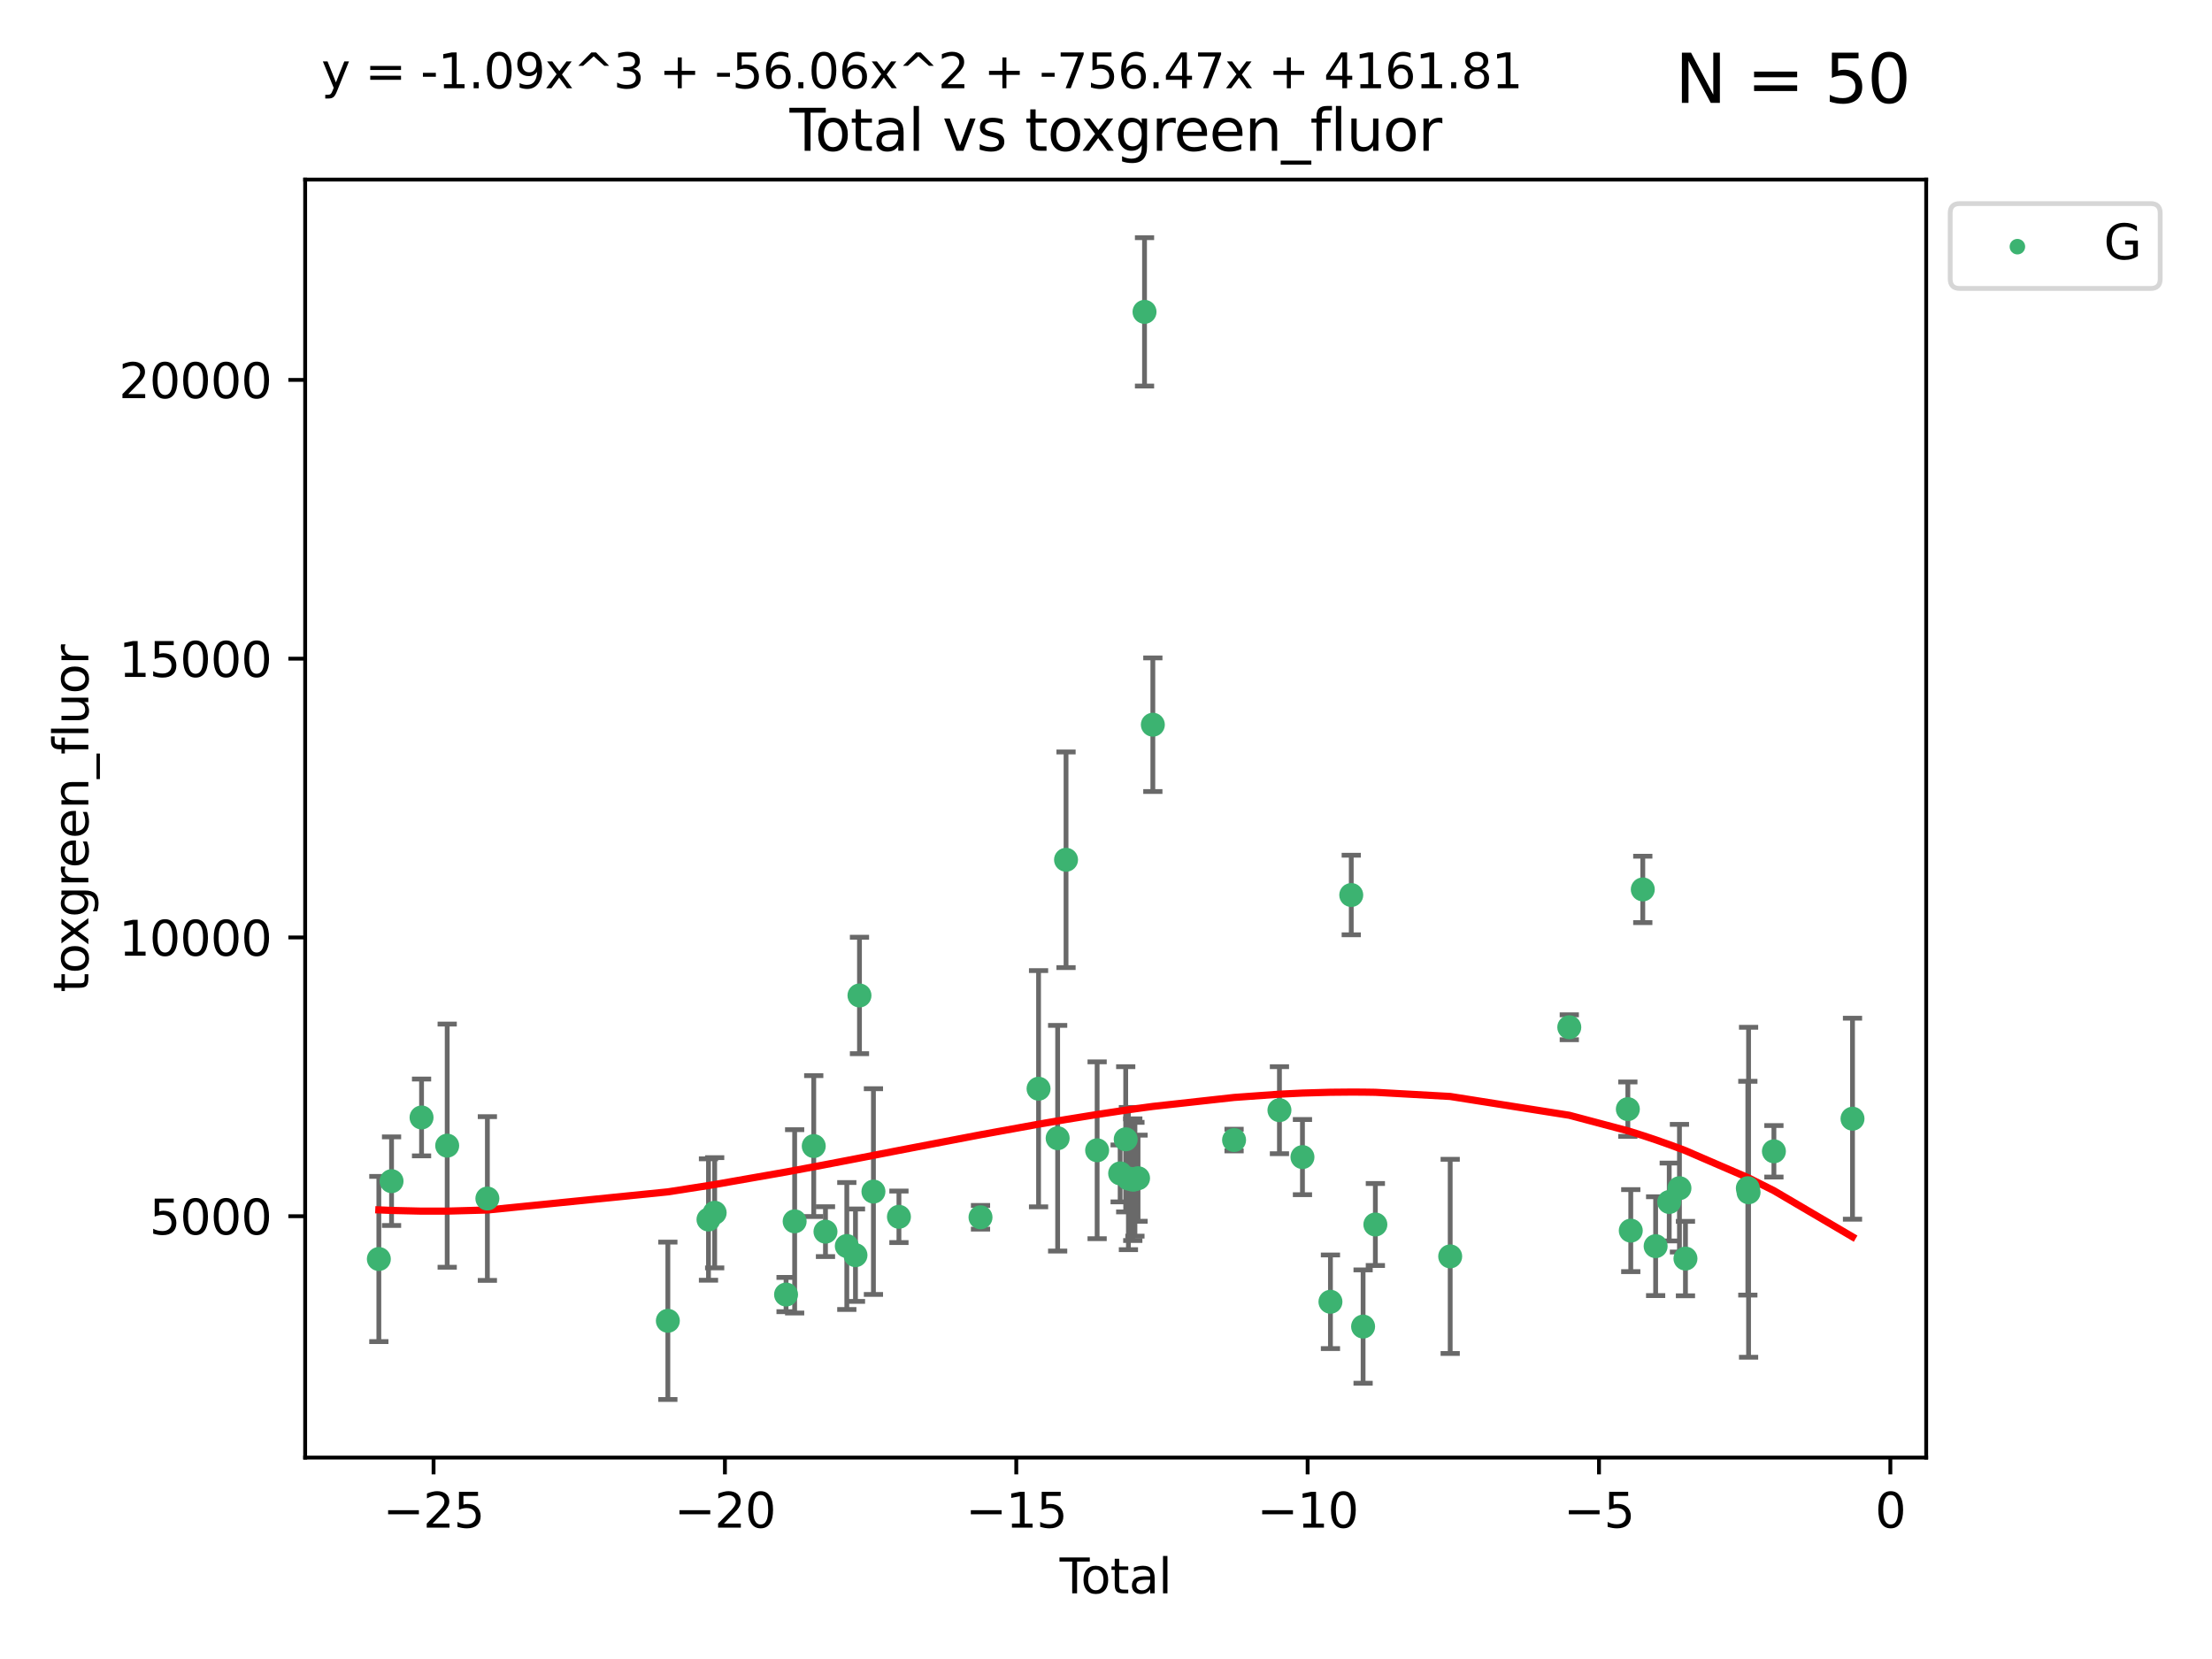 <?xml version="1.0" encoding="utf-8" standalone="no"?>
<!DOCTYPE svg PUBLIC "-//W3C//DTD SVG 1.1//EN"
  "http://www.w3.org/Graphics/SVG/1.1/DTD/svg11.dtd">
<svg xmlns:xlink="http://www.w3.org/1999/xlink" width="460.8pt" height="345.6pt" viewBox="0 0 460.8 345.6" xmlns="http://www.w3.org/2000/svg" version="1.1">
 <defs>
  <style type="text/css">*{stroke-linejoin: round; stroke-linecap: butt}</style>
 </defs>
 <g id="figure_1">
  <g id="patch_1">
   <path d="M 0 345.6 
L 460.8 345.6 
L 460.8 0 
L 0 0 
z
" style="fill: #ffffff"/>
  </g>
  <g id="axes_1">
   <g id="patch_2">
    <path d="M 63.571 303.64 
L 401.26 303.64 
L 401.26 37.411 
L 63.571 37.411 
z
" style="fill: #ffffff"/>
   </g>
   <g id="PathCollection_1">
    <defs>
     <path id="m33a5c0b3ba" d="M 0 1.118 
C 0.297 1.118 0.581 1 0.791 0.791 
C 1 0.581 1.118 0.297 1.118 0 
C 1.118 -0.297 1 -0.581 0.791 -0.791 
C 0.581 -1 0.297 -1.118 0 -1.118 
C -0.297 -1.118 -0.581 -1 -0.791 -0.791 
C -1 -0.581 -1.118 -0.297 -1.118 0 
C -1.118 0.297 -1 0.581 -0.791 0.791 
C -0.581 1 -0.297 1.118 0 1.118 
z
" style="stroke: #3cb371"/>
    </defs>
    <g clip-path="url(#pa35ac975ec)">
     <use xlink:href="#m33a5c0b3ba" x="78.921" y="262.275" style="fill: #3cb371; stroke: #3cb371"/>
     <use xlink:href="#m33a5c0b3ba" x="81.567" y="246.059" style="fill: #3cb371; stroke: #3cb371"/>
     <use xlink:href="#m33a5c0b3ba" x="87.817" y="232.789" style="fill: #3cb371; stroke: #3cb371"/>
     <use xlink:href="#m33a5c0b3ba" x="93.159" y="238.659" style="fill: #3cb371; stroke: #3cb371"/>
     <use xlink:href="#m33a5c0b3ba" x="101.53" y="249.676" style="fill: #3cb371; stroke: #3cb371"/>
     <use xlink:href="#m33a5c0b3ba" x="139.126" y="275.148" style="fill: #3cb371; stroke: #3cb371"/>
     <use xlink:href="#m33a5c0b3ba" x="147.591" y="254.048" style="fill: #3cb371; stroke: #3cb371"/>
     <use xlink:href="#m33a5c0b3ba" x="148.879" y="252.641" style="fill: #3cb371; stroke: #3cb371"/>
     <use xlink:href="#m33a5c0b3ba" x="163.752" y="269.678" style="fill: #3cb371; stroke: #3cb371"/>
     <use xlink:href="#m33a5c0b3ba" x="165.54" y="254.428" style="fill: #3cb371; stroke: #3cb371"/>
     <use xlink:href="#m33a5c0b3ba" x="169.518" y="238.748" style="fill: #3cb371; stroke: #3cb371"/>
     <use xlink:href="#m33a5c0b3ba" x="171.962" y="256.574" style="fill: #3cb371; stroke: #3cb371"/>
     <use xlink:href="#m33a5c0b3ba" x="176.406" y="259.566" style="fill: #3cb371; stroke: #3cb371"/>
     <use xlink:href="#m33a5c0b3ba" x="178.211" y="261.478" style="fill: #3cb371; stroke: #3cb371"/>
     <use xlink:href="#m33a5c0b3ba" x="179.045" y="207.373" style="fill: #3cb371; stroke: #3cb371"/>
     <use xlink:href="#m33a5c0b3ba" x="181.953" y="248.227" style="fill: #3cb371; stroke: #3cb371"/>
     <use xlink:href="#m33a5c0b3ba" x="187.265" y="253.484" style="fill: #3cb371; stroke: #3cb371"/>
     <use xlink:href="#m33a5c0b3ba" x="204.258" y="253.586" style="fill: #3cb371; stroke: #3cb371"/>
     <use xlink:href="#m33a5c0b3ba" x="216.351" y="226.801" style="fill: #3cb371; stroke: #3cb371"/>
     <use xlink:href="#m33a5c0b3ba" x="220.329" y="237.114" style="fill: #3cb371; stroke: #3cb371"/>
     <use xlink:href="#m33a5c0b3ba" x="222.075" y="179.107" style="fill: #3cb371; stroke: #3cb371"/>
     <use xlink:href="#m33a5c0b3ba" x="228.553" y="239.626" style="fill: #3cb371; stroke: #3cb371"/>
     <use xlink:href="#m33a5c0b3ba" x="233.349" y="244.445" style="fill: #3cb371; stroke: #3cb371"/>
     <use xlink:href="#m33a5c0b3ba" x="234.507" y="237.336" style="fill: #3cb371; stroke: #3cb371"/>
     <use xlink:href="#m33a5c0b3ba" x="235.07" y="245.516" style="fill: #3cb371; stroke: #3cb371"/>
     <use xlink:href="#m33a5c0b3ba" x="235.979" y="245.747" style="fill: #3cb371; stroke: #3cb371"/>
     <use xlink:href="#m33a5c0b3ba" x="236.426" y="245.659" style="fill: #3cb371; stroke: #3cb371"/>
     <use xlink:href="#m33a5c0b3ba" x="237.076" y="245.441" style="fill: #3cb371; stroke: #3cb371"/>
     <use xlink:href="#m33a5c0b3ba" x="238.425" y="64.967" style="fill: #3cb371; stroke: #3cb371"/>
     <use xlink:href="#m33a5c0b3ba" x="240.158" y="150.97" style="fill: #3cb371; stroke: #3cb371"/>
     <use xlink:href="#m33a5c0b3ba" x="257.08" y="237.492" style="fill: #3cb371; stroke: #3cb371"/>
     <use xlink:href="#m33a5c0b3ba" x="266.531" y="231.271" style="fill: #3cb371; stroke: #3cb371"/>
     <use xlink:href="#m33a5c0b3ba" x="271.326" y="241.044" style="fill: #3cb371; stroke: #3cb371"/>
     <use xlink:href="#m33a5c0b3ba" x="277.157" y="271.184" style="fill: #3cb371; stroke: #3cb371"/>
     <use xlink:href="#m33a5c0b3ba" x="281.491" y="186.447" style="fill: #3cb371; stroke: #3cb371"/>
     <use xlink:href="#m33a5c0b3ba" x="283.958" y="276.348" style="fill: #3cb371; stroke: #3cb371"/>
     <use xlink:href="#m33a5c0b3ba" x="286.514" y="255.088" style="fill: #3cb371; stroke: #3cb371"/>
     <use xlink:href="#m33a5c0b3ba" x="302.102" y="261.727" style="fill: #3cb371; stroke: #3cb371"/>
     <use xlink:href="#m33a5c0b3ba" x="326.911" y="213.997" style="fill: #3cb371; stroke: #3cb371"/>
     <use xlink:href="#m33a5c0b3ba" x="339.11" y="231.055" style="fill: #3cb371; stroke: #3cb371"/>
     <use xlink:href="#m33a5c0b3ba" x="339.719" y="256.363" style="fill: #3cb371; stroke: #3cb371"/>
     <use xlink:href="#m33a5c0b3ba" x="342.223" y="185.281" style="fill: #3cb371; stroke: #3cb371"/>
     <use xlink:href="#m33a5c0b3ba" x="344.9" y="259.599" style="fill: #3cb371; stroke: #3cb371"/>
     <use xlink:href="#m33a5c0b3ba" x="347.733" y="250.396" style="fill: #3cb371; stroke: #3cb371"/>
     <use xlink:href="#m33a5c0b3ba" x="349.86" y="247.523" style="fill: #3cb371; stroke: #3cb371"/>
     <use xlink:href="#m33a5c0b3ba" x="351.112" y="262.184" style="fill: #3cb371; stroke: #3cb371"/>
     <use xlink:href="#m33a5c0b3ba" x="364.106" y="247.521" style="fill: #3cb371; stroke: #3cb371"/>
     <use xlink:href="#m33a5c0b3ba" x="364.26" y="248.374" style="fill: #3cb371; stroke: #3cb371"/>
     <use xlink:href="#m33a5c0b3ba" x="369.538" y="239.839" style="fill: #3cb371; stroke: #3cb371"/>
     <use xlink:href="#m33a5c0b3ba" x="385.911" y="233.046" style="fill: #3cb371; stroke: #3cb371"/>
    </g>
   </g>
   <g id="matplotlib.axis_1">
    <g id="xtick_1">
     <g id="line2d_1">
      <defs>
       <path id="mf7c45720b3" d="M 0 0 
L 0 3.5 
" style="stroke: #000000; stroke-width: 0.8"/>
      </defs>
      <g>
       <use xlink:href="#mf7c45720b3" x="90.319" y="303.64" style="stroke: #000000; stroke-width: 0.8"/>
      </g>
     </g>
     <g id="text_1">
      <!-- −25 -->
      <g transform="translate(79.767 318.238)scale(0.1 -0.1)">
       <defs>
        <path id="DejaVuSans-2212" d="M 678 2272 
L 4684 2272 
L 4684 1741 
L 678 1741 
L 678 2272 
z
" transform="scale(0.016)"/>
        <path id="DejaVuSans-32" d="M 1228 531 
L 3431 531 
L 3431 0 
L 469 0 
L 469 531 
Q 828 903 1448 1529 
Q 2069 2156 2228 2338 
Q 2531 2678 2651 2914 
Q 2772 3150 2772 3378 
Q 2772 3750 2511 3984 
Q 2250 4219 1831 4219 
Q 1534 4219 1204 4116 
Q 875 4013 500 3803 
L 500 4441 
Q 881 4594 1212 4672 
Q 1544 4750 1819 4750 
Q 2544 4750 2975 4387 
Q 3406 4025 3406 3419 
Q 3406 3131 3298 2873 
Q 3191 2616 2906 2266 
Q 2828 2175 2409 1742 
Q 1991 1309 1228 531 
z
" transform="scale(0.016)"/>
        <path id="DejaVuSans-35" d="M 691 4666 
L 3169 4666 
L 3169 4134 
L 1269 4134 
L 1269 2991 
Q 1406 3038 1543 3061 
Q 1681 3084 1819 3084 
Q 2600 3084 3056 2656 
Q 3513 2228 3513 1497 
Q 3513 744 3044 326 
Q 2575 -91 1722 -91 
Q 1428 -91 1123 -41 
Q 819 9 494 109 
L 494 744 
Q 775 591 1075 516 
Q 1375 441 1709 441 
Q 2250 441 2565 725 
Q 2881 1009 2881 1497 
Q 2881 1984 2565 2268 
Q 2250 2553 1709 2553 
Q 1456 2553 1204 2497 
Q 953 2441 691 2322 
L 691 4666 
z
" transform="scale(0.016)"/>
       </defs>
       <use xlink:href="#DejaVuSans-2212"/>
       <use xlink:href="#DejaVuSans-32" x="83.789"/>
       <use xlink:href="#DejaVuSans-35" x="147.412"/>
      </g>
     </g>
    </g>
    <g id="xtick_2">
     <g id="line2d_2">
      <g>
       <use xlink:href="#mf7c45720b3" x="151.015" y="303.64" style="stroke: #000000; stroke-width: 0.8"/>
      </g>
     </g>
     <g id="text_2">
      <!-- −20 -->
      <g transform="translate(140.462 318.238)scale(0.1 -0.1)">
       <defs>
        <path id="DejaVuSans-30" d="M 2034 4250 
Q 1547 4250 1301 3770 
Q 1056 3291 1056 2328 
Q 1056 1369 1301 889 
Q 1547 409 2034 409 
Q 2525 409 2770 889 
Q 3016 1369 3016 2328 
Q 3016 3291 2770 3770 
Q 2525 4250 2034 4250 
z
M 2034 4750 
Q 2819 4750 3233 4129 
Q 3647 3509 3647 2328 
Q 3647 1150 3233 529 
Q 2819 -91 2034 -91 
Q 1250 -91 836 529 
Q 422 1150 422 2328 
Q 422 3509 836 4129 
Q 1250 4750 2034 4750 
z
" transform="scale(0.016)"/>
       </defs>
       <use xlink:href="#DejaVuSans-2212"/>
       <use xlink:href="#DejaVuSans-32" x="83.789"/>
       <use xlink:href="#DejaVuSans-30" x="147.412"/>
      </g>
     </g>
    </g>
    <g id="xtick_3">
     <g id="line2d_3">
      <g>
       <use xlink:href="#mf7c45720b3" x="211.71" y="303.64" style="stroke: #000000; stroke-width: 0.8"/>
      </g>
     </g>
     <g id="text_3">
      <!-- −15 -->
      <g transform="translate(201.157 318.238)scale(0.1 -0.1)">
       <defs>
        <path id="DejaVuSans-31" d="M 794 531 
L 1825 531 
L 1825 4091 
L 703 3866 
L 703 4441 
L 1819 4666 
L 2450 4666 
L 2450 531 
L 3481 531 
L 3481 0 
L 794 0 
L 794 531 
z
" transform="scale(0.016)"/>
       </defs>
       <use xlink:href="#DejaVuSans-2212"/>
       <use xlink:href="#DejaVuSans-31" x="83.789"/>
       <use xlink:href="#DejaVuSans-35" x="147.412"/>
      </g>
     </g>
    </g>
    <g id="xtick_4">
     <g id="line2d_4">
      <g>
       <use xlink:href="#mf7c45720b3" x="272.405" y="303.64" style="stroke: #000000; stroke-width: 0.8"/>
      </g>
     </g>
     <g id="text_4">
      <!-- −10 -->
      <g transform="translate(261.853 318.238)scale(0.1 -0.1)">
       <use xlink:href="#DejaVuSans-2212"/>
       <use xlink:href="#DejaVuSans-31" x="83.789"/>
       <use xlink:href="#DejaVuSans-30" x="147.412"/>
      </g>
     </g>
    </g>
    <g id="xtick_5">
     <g id="line2d_5">
      <g>
       <use xlink:href="#mf7c45720b3" x="333.1" y="303.64" style="stroke: #000000; stroke-width: 0.8"/>
      </g>
     </g>
     <g id="text_5">
      <!-- −5 -->
      <g transform="translate(325.729 318.238)scale(0.1 -0.1)">
       <use xlink:href="#DejaVuSans-2212"/>
       <use xlink:href="#DejaVuSans-35" x="83.789"/>
      </g>
     </g>
    </g>
    <g id="xtick_6">
     <g id="line2d_6">
      <g>
       <use xlink:href="#mf7c45720b3" x="393.796" y="303.64" style="stroke: #000000; stroke-width: 0.8"/>
      </g>
     </g>
     <g id="text_6">
      <!-- 0 -->
      <g transform="translate(390.614 318.238)scale(0.1 -0.1)">
       <use xlink:href="#DejaVuSans-30"/>
      </g>
     </g>
    </g>
    <g id="text_7">
     <!-- Total -->
     <g transform="translate(220.739 331.917)scale(0.1 -0.1)">
      <defs>
       <path id="DejaVuSans-54" d="M -19 4666 
L 3928 4666 
L 3928 4134 
L 2272 4134 
L 2272 0 
L 1638 0 
L 1638 4134 
L -19 4134 
L -19 4666 
z
" transform="scale(0.016)"/>
       <path id="DejaVuSans-6f" d="M 1959 3097 
Q 1497 3097 1228 2736 
Q 959 2375 959 1747 
Q 959 1119 1226 758 
Q 1494 397 1959 397 
Q 2419 397 2687 759 
Q 2956 1122 2956 1747 
Q 2956 2369 2687 2733 
Q 2419 3097 1959 3097 
z
M 1959 3584 
Q 2709 3584 3137 3096 
Q 3566 2609 3566 1747 
Q 3566 888 3137 398 
Q 2709 -91 1959 -91 
Q 1206 -91 779 398 
Q 353 888 353 1747 
Q 353 2609 779 3096 
Q 1206 3584 1959 3584 
z
" transform="scale(0.016)"/>
       <path id="DejaVuSans-74" d="M 1172 4494 
L 1172 3500 
L 2356 3500 
L 2356 3053 
L 1172 3053 
L 1172 1153 
Q 1172 725 1289 603 
Q 1406 481 1766 481 
L 2356 481 
L 2356 0 
L 1766 0 
Q 1100 0 847 248 
Q 594 497 594 1153 
L 594 3053 
L 172 3053 
L 172 3500 
L 594 3500 
L 594 4494 
L 1172 4494 
z
" transform="scale(0.016)"/>
       <path id="DejaVuSans-61" d="M 2194 1759 
Q 1497 1759 1228 1600 
Q 959 1441 959 1056 
Q 959 750 1161 570 
Q 1363 391 1709 391 
Q 2188 391 2477 730 
Q 2766 1069 2766 1631 
L 2766 1759 
L 2194 1759 
z
M 3341 1997 
L 3341 0 
L 2766 0 
L 2766 531 
Q 2569 213 2275 61 
Q 1981 -91 1556 -91 
Q 1019 -91 701 211 
Q 384 513 384 1019 
Q 384 1609 779 1909 
Q 1175 2209 1959 2209 
L 2766 2209 
L 2766 2266 
Q 2766 2663 2505 2880 
Q 2244 3097 1772 3097 
Q 1472 3097 1187 3025 
Q 903 2953 641 2809 
L 641 3341 
Q 956 3463 1253 3523 
Q 1550 3584 1831 3584 
Q 2591 3584 2966 3190 
Q 3341 2797 3341 1997 
z
" transform="scale(0.016)"/>
       <path id="DejaVuSans-6c" d="M 603 4863 
L 1178 4863 
L 1178 0 
L 603 0 
L 603 4863 
z
" transform="scale(0.016)"/>
      </defs>
      <use xlink:href="#DejaVuSans-54"/>
      <use xlink:href="#DejaVuSans-6f" x="44.084"/>
      <use xlink:href="#DejaVuSans-74" x="105.266"/>
      <use xlink:href="#DejaVuSans-61" x="144.475"/>
      <use xlink:href="#DejaVuSans-6c" x="205.754"/>
     </g>
    </g>
   </g>
   <g id="matplotlib.axis_2">
    <g id="ytick_1">
     <g id="line2d_7">
      <defs>
       <path id="m7114f5876b" d="M 0 0 
L -3.5 0 
" style="stroke: #000000; stroke-width: 0.8"/>
      </defs>
      <g>
       <use xlink:href="#m7114f5876b" x="63.571" y="253.36" style="stroke: #000000; stroke-width: 0.8"/>
      </g>
     </g>
     <g id="text_8">
      <!-- 5000 -->
      <g transform="translate(31.121 257.159)scale(0.1 -0.1)">
       <use xlink:href="#DejaVuSans-35"/>
       <use xlink:href="#DejaVuSans-30" x="63.623"/>
       <use xlink:href="#DejaVuSans-30" x="127.246"/>
       <use xlink:href="#DejaVuSans-30" x="190.869"/>
      </g>
     </g>
    </g>
    <g id="ytick_2">
     <g id="line2d_8">
      <g>
       <use xlink:href="#m7114f5876b" x="63.571" y="195.287" style="stroke: #000000; stroke-width: 0.8"/>
      </g>
     </g>
     <g id="text_9">
      <!-- 10000 -->
      <g transform="translate(24.759 199.086)scale(0.1 -0.1)">
       <use xlink:href="#DejaVuSans-31"/>
       <use xlink:href="#DejaVuSans-30" x="63.623"/>
       <use xlink:href="#DejaVuSans-30" x="127.246"/>
       <use xlink:href="#DejaVuSans-30" x="190.869"/>
       <use xlink:href="#DejaVuSans-30" x="254.492"/>
      </g>
     </g>
    </g>
    <g id="ytick_3">
     <g id="line2d_9">
      <g>
       <use xlink:href="#m7114f5876b" x="63.571" y="137.214" style="stroke: #000000; stroke-width: 0.8"/>
      </g>
     </g>
     <g id="text_10">
      <!-- 15000 -->
      <g transform="translate(24.759 141.014)scale(0.1 -0.1)">
       <use xlink:href="#DejaVuSans-31"/>
       <use xlink:href="#DejaVuSans-35" x="63.623"/>
       <use xlink:href="#DejaVuSans-30" x="127.246"/>
       <use xlink:href="#DejaVuSans-30" x="190.869"/>
       <use xlink:href="#DejaVuSans-30" x="254.492"/>
      </g>
     </g>
    </g>
    <g id="ytick_4">
     <g id="line2d_10">
      <g>
       <use xlink:href="#m7114f5876b" x="63.571" y="79.142" style="stroke: #000000; stroke-width: 0.8"/>
      </g>
     </g>
     <g id="text_11">
      <!-- 20000 -->
      <g transform="translate(24.759 82.941)scale(0.1 -0.1)">
       <use xlink:href="#DejaVuSans-32"/>
       <use xlink:href="#DejaVuSans-30" x="63.623"/>
       <use xlink:href="#DejaVuSans-30" x="127.246"/>
       <use xlink:href="#DejaVuSans-30" x="190.869"/>
       <use xlink:href="#DejaVuSans-30" x="254.492"/>
      </g>
     </g>
    </g>
    <g id="text_12">
     <!-- toxgreen_fluor -->
     <g transform="translate(18.401 206.72)rotate(-90)scale(0.1 -0.1)">
      <defs>
       <path id="DejaVuSans-78" d="M 3513 3500 
L 2247 1797 
L 3578 0 
L 2900 0 
L 1881 1375 
L 863 0 
L 184 0 
L 1544 1831 
L 300 3500 
L 978 3500 
L 1906 2253 
L 2834 3500 
L 3513 3500 
z
" transform="scale(0.016)"/>
       <path id="DejaVuSans-67" d="M 2906 1791 
Q 2906 2416 2648 2759 
Q 2391 3103 1925 3103 
Q 1463 3103 1205 2759 
Q 947 2416 947 1791 
Q 947 1169 1205 825 
Q 1463 481 1925 481 
Q 2391 481 2648 825 
Q 2906 1169 2906 1791 
z
M 3481 434 
Q 3481 -459 3084 -895 
Q 2688 -1331 1869 -1331 
Q 1566 -1331 1297 -1286 
Q 1028 -1241 775 -1147 
L 775 -588 
Q 1028 -725 1275 -790 
Q 1522 -856 1778 -856 
Q 2344 -856 2625 -561 
Q 2906 -266 2906 331 
L 2906 616 
Q 2728 306 2450 153 
Q 2172 0 1784 0 
Q 1141 0 747 490 
Q 353 981 353 1791 
Q 353 2603 747 3093 
Q 1141 3584 1784 3584 
Q 2172 3584 2450 3431 
Q 2728 3278 2906 2969 
L 2906 3500 
L 3481 3500 
L 3481 434 
z
" transform="scale(0.016)"/>
       <path id="DejaVuSans-72" d="M 2631 2963 
Q 2534 3019 2420 3045 
Q 2306 3072 2169 3072 
Q 1681 3072 1420 2755 
Q 1159 2438 1159 1844 
L 1159 0 
L 581 0 
L 581 3500 
L 1159 3500 
L 1159 2956 
Q 1341 3275 1631 3429 
Q 1922 3584 2338 3584 
Q 2397 3584 2469 3576 
Q 2541 3569 2628 3553 
L 2631 2963 
z
" transform="scale(0.016)"/>
       <path id="DejaVuSans-65" d="M 3597 1894 
L 3597 1613 
L 953 1613 
Q 991 1019 1311 708 
Q 1631 397 2203 397 
Q 2534 397 2845 478 
Q 3156 559 3463 722 
L 3463 178 
Q 3153 47 2828 -22 
Q 2503 -91 2169 -91 
Q 1331 -91 842 396 
Q 353 884 353 1716 
Q 353 2575 817 3079 
Q 1281 3584 2069 3584 
Q 2775 3584 3186 3129 
Q 3597 2675 3597 1894 
z
M 3022 2063 
Q 3016 2534 2758 2815 
Q 2500 3097 2075 3097 
Q 1594 3097 1305 2825 
Q 1016 2553 972 2059 
L 3022 2063 
z
" transform="scale(0.016)"/>
       <path id="DejaVuSans-6e" d="M 3513 2113 
L 3513 0 
L 2938 0 
L 2938 2094 
Q 2938 2591 2744 2837 
Q 2550 3084 2163 3084 
Q 1697 3084 1428 2787 
Q 1159 2491 1159 1978 
L 1159 0 
L 581 0 
L 581 3500 
L 1159 3500 
L 1159 2956 
Q 1366 3272 1645 3428 
Q 1925 3584 2291 3584 
Q 2894 3584 3203 3211 
Q 3513 2838 3513 2113 
z
" transform="scale(0.016)"/>
       <path id="DejaVuSans-5f" d="M 3263 -1063 
L 3263 -1509 
L -63 -1509 
L -63 -1063 
L 3263 -1063 
z
" transform="scale(0.016)"/>
       <path id="DejaVuSans-66" d="M 2375 4863 
L 2375 4384 
L 1825 4384 
Q 1516 4384 1395 4259 
Q 1275 4134 1275 3809 
L 1275 3500 
L 2222 3500 
L 2222 3053 
L 1275 3053 
L 1275 0 
L 697 0 
L 697 3053 
L 147 3053 
L 147 3500 
L 697 3500 
L 697 3744 
Q 697 4328 969 4595 
Q 1241 4863 1831 4863 
L 2375 4863 
z
" transform="scale(0.016)"/>
       <path id="DejaVuSans-75" d="M 544 1381 
L 544 3500 
L 1119 3500 
L 1119 1403 
Q 1119 906 1312 657 
Q 1506 409 1894 409 
Q 2359 409 2629 706 
Q 2900 1003 2900 1516 
L 2900 3500 
L 3475 3500 
L 3475 0 
L 2900 0 
L 2900 538 
Q 2691 219 2414 64 
Q 2138 -91 1772 -91 
Q 1169 -91 856 284 
Q 544 659 544 1381 
z
M 1991 3584 
L 1991 3584 
z
" transform="scale(0.016)"/>
      </defs>
      <use xlink:href="#DejaVuSans-74"/>
      <use xlink:href="#DejaVuSans-6f" x="39.209"/>
      <use xlink:href="#DejaVuSans-78" x="97.266"/>
      <use xlink:href="#DejaVuSans-67" x="156.445"/>
      <use xlink:href="#DejaVuSans-72" x="219.922"/>
      <use xlink:href="#DejaVuSans-65" x="258.785"/>
      <use xlink:href="#DejaVuSans-65" x="320.309"/>
      <use xlink:href="#DejaVuSans-6e" x="381.832"/>
      <use xlink:href="#DejaVuSans-5f" x="445.211"/>
      <use xlink:href="#DejaVuSans-66" x="495.211"/>
      <use xlink:href="#DejaVuSans-6c" x="530.416"/>
      <use xlink:href="#DejaVuSans-75" x="558.199"/>
      <use xlink:href="#DejaVuSans-6f" x="621.578"/>
      <use xlink:href="#DejaVuSans-72" x="682.76"/>
     </g>
    </g>
   </g>
   <g id="LineCollection_1">
    <path d="M 78.921 279.48 
L 78.921 245.069 
" clip-path="url(#pa35ac975ec)" style="fill: none; stroke: #696969"/>
    <path d="M 81.567 255.286 
L 81.567 236.832 
" clip-path="url(#pa35ac975ec)" style="fill: none; stroke: #696969"/>
    <path d="M 87.817 240.792 
L 87.817 224.785 
" clip-path="url(#pa35ac975ec)" style="fill: none; stroke: #696969"/>
    <path d="M 93.159 263.987 
L 93.159 213.332 
" clip-path="url(#pa35ac975ec)" style="fill: none; stroke: #696969"/>
    <path d="M 101.53 266.733 
L 101.53 232.618 
" clip-path="url(#pa35ac975ec)" style="fill: none; stroke: #696969"/>
    <path d="M 139.126 291.539 
L 139.126 258.758 
" clip-path="url(#pa35ac975ec)" style="fill: none; stroke: #696969"/>
    <path d="M 147.591 266.69 
L 147.591 241.405 
" clip-path="url(#pa35ac975ec)" style="fill: none; stroke: #696969"/>
    <path d="M 148.879 264.126 
L 148.879 241.156 
" clip-path="url(#pa35ac975ec)" style="fill: none; stroke: #696969"/>
    <path d="M 163.752 273.247 
L 163.752 266.109 
" clip-path="url(#pa35ac975ec)" style="fill: none; stroke: #696969"/>
    <path d="M 165.54 273.524 
L 165.54 235.332 
" clip-path="url(#pa35ac975ec)" style="fill: none; stroke: #696969"/>
    <path d="M 169.518 253.422 
L 169.518 224.074 
" clip-path="url(#pa35ac975ec)" style="fill: none; stroke: #696969"/>
    <path d="M 171.962 261.766 
L 171.962 251.381 
" clip-path="url(#pa35ac975ec)" style="fill: none; stroke: #696969"/>
    <path d="M 176.406 272.787 
L 176.406 246.345 
" clip-path="url(#pa35ac975ec)" style="fill: none; stroke: #696969"/>
    <path d="M 178.211 271.103 
L 178.211 251.854 
" clip-path="url(#pa35ac975ec)" style="fill: none; stroke: #696969"/>
    <path d="M 179.045 219.501 
L 179.045 195.245 
" clip-path="url(#pa35ac975ec)" style="fill: none; stroke: #696969"/>
    <path d="M 181.953 269.655 
L 181.953 226.8 
" clip-path="url(#pa35ac975ec)" style="fill: none; stroke: #696969"/>
    <path d="M 187.265 258.847 
L 187.265 248.121 
" clip-path="url(#pa35ac975ec)" style="fill: none; stroke: #696969"/>
    <path d="M 204.258 256.053 
L 204.258 251.119 
" clip-path="url(#pa35ac975ec)" style="fill: none; stroke: #696969"/>
    <path d="M 216.351 251.409 
L 216.351 202.193 
" clip-path="url(#pa35ac975ec)" style="fill: none; stroke: #696969"/>
    <path d="M 220.329 260.618 
L 220.329 213.61 
" clip-path="url(#pa35ac975ec)" style="fill: none; stroke: #696969"/>
    <path d="M 222.075 201.565 
L 222.075 156.648 
" clip-path="url(#pa35ac975ec)" style="fill: none; stroke: #696969"/>
    <path d="M 228.553 258.046 
L 228.553 221.206 
" clip-path="url(#pa35ac975ec)" style="fill: none; stroke: #696969"/>
    <path d="M 233.349 250.373 
L 233.349 238.518 
" clip-path="url(#pa35ac975ec)" style="fill: none; stroke: #696969"/>
    <path d="M 234.507 252.46 
L 234.507 222.212 
" clip-path="url(#pa35ac975ec)" style="fill: none; stroke: #696969"/>
    <path d="M 235.07 260.33 
L 235.07 230.703 
" clip-path="url(#pa35ac975ec)" style="fill: none; stroke: #696969"/>
    <path d="M 235.979 258.42 
L 235.979 233.075 
" clip-path="url(#pa35ac975ec)" style="fill: none; stroke: #696969"/>
    <path d="M 236.426 257.517 
L 236.426 233.802 
" clip-path="url(#pa35ac975ec)" style="fill: none; stroke: #696969"/>
    <path d="M 237.076 254.412 
L 237.076 236.471 
" clip-path="url(#pa35ac975ec)" style="fill: none; stroke: #696969"/>
    <path d="M 238.425 80.422 
L 238.425 49.513 
" clip-path="url(#pa35ac975ec)" style="fill: none; stroke: #696969"/>
    <path d="M 240.158 164.888 
L 240.158 137.052 
" clip-path="url(#pa35ac975ec)" style="fill: none; stroke: #696969"/>
    <path d="M 257.08 239.749 
L 257.08 235.235 
" clip-path="url(#pa35ac975ec)" style="fill: none; stroke: #696969"/>
    <path d="M 266.531 240.335 
L 266.531 222.207 
" clip-path="url(#pa35ac975ec)" style="fill: none; stroke: #696969"/>
    <path d="M 271.326 248.874 
L 271.326 233.214 
" clip-path="url(#pa35ac975ec)" style="fill: none; stroke: #696969"/>
    <path d="M 277.157 280.938 
L 277.157 261.43 
" clip-path="url(#pa35ac975ec)" style="fill: none; stroke: #696969"/>
    <path d="M 281.491 194.737 
L 281.491 178.158 
" clip-path="url(#pa35ac975ec)" style="fill: none; stroke: #696969"/>
    <path d="M 283.958 288.149 
L 283.958 264.546 
" clip-path="url(#pa35ac975ec)" style="fill: none; stroke: #696969"/>
    <path d="M 286.514 263.627 
L 286.514 246.548 
" clip-path="url(#pa35ac975ec)" style="fill: none; stroke: #696969"/>
    <path d="M 302.102 281.953 
L 302.102 241.502 
" clip-path="url(#pa35ac975ec)" style="fill: none; stroke: #696969"/>
    <path d="M 326.911 216.593 
L 326.911 211.402 
" clip-path="url(#pa35ac975ec)" style="fill: none; stroke: #696969"/>
    <path d="M 339.11 236.719 
L 339.11 225.392 
" clip-path="url(#pa35ac975ec)" style="fill: none; stroke: #696969"/>
    <path d="M 339.719 264.905 
L 339.719 247.82 
" clip-path="url(#pa35ac975ec)" style="fill: none; stroke: #696969"/>
    <path d="M 342.223 192.197 
L 342.223 178.366 
" clip-path="url(#pa35ac975ec)" style="fill: none; stroke: #696969"/>
    <path d="M 344.9 269.895 
L 344.9 249.303 
" clip-path="url(#pa35ac975ec)" style="fill: none; stroke: #696969"/>
    <path d="M 347.733 258.505 
L 347.733 242.287 
" clip-path="url(#pa35ac975ec)" style="fill: none; stroke: #696969"/>
    <path d="M 349.86 260.821 
L 349.86 234.225 
" clip-path="url(#pa35ac975ec)" style="fill: none; stroke: #696969"/>
    <path d="M 351.112 269.935 
L 351.112 254.432 
" clip-path="url(#pa35ac975ec)" style="fill: none; stroke: #696969"/>
    <path d="M 364.106 269.792 
L 364.106 225.25 
" clip-path="url(#pa35ac975ec)" style="fill: none; stroke: #696969"/>
    <path d="M 364.26 282.744 
L 364.26 214.005 
" clip-path="url(#pa35ac975ec)" style="fill: none; stroke: #696969"/>
    <path d="M 369.538 245.204 
L 369.538 234.475 
" clip-path="url(#pa35ac975ec)" style="fill: none; stroke: #696969"/>
    <path d="M 385.911 253.979 
L 385.911 212.113 
" clip-path="url(#pa35ac975ec)" style="fill: none; stroke: #696969"/>
   </g>
   <g id="line2d_11">
    <defs>
     <path id="m80fb4a2c03" d="M 2 0 
L -2 -0 
" style="stroke: #696969"/>
    </defs>
    <g clip-path="url(#pa35ac975ec)">
     <use xlink:href="#m80fb4a2c03" x="78.921" y="279.48" style="fill: #696969; stroke: #696969"/>
     <use xlink:href="#m80fb4a2c03" x="81.567" y="255.286" style="fill: #696969; stroke: #696969"/>
     <use xlink:href="#m80fb4a2c03" x="87.817" y="240.792" style="fill: #696969; stroke: #696969"/>
     <use xlink:href="#m80fb4a2c03" x="93.159" y="263.987" style="fill: #696969; stroke: #696969"/>
     <use xlink:href="#m80fb4a2c03" x="101.53" y="266.733" style="fill: #696969; stroke: #696969"/>
     <use xlink:href="#m80fb4a2c03" x="139.126" y="291.539" style="fill: #696969; stroke: #696969"/>
     <use xlink:href="#m80fb4a2c03" x="147.591" y="266.69" style="fill: #696969; stroke: #696969"/>
     <use xlink:href="#m80fb4a2c03" x="148.879" y="264.126" style="fill: #696969; stroke: #696969"/>
     <use xlink:href="#m80fb4a2c03" x="163.752" y="273.247" style="fill: #696969; stroke: #696969"/>
     <use xlink:href="#m80fb4a2c03" x="165.54" y="273.524" style="fill: #696969; stroke: #696969"/>
     <use xlink:href="#m80fb4a2c03" x="169.518" y="253.422" style="fill: #696969; stroke: #696969"/>
     <use xlink:href="#m80fb4a2c03" x="171.962" y="261.766" style="fill: #696969; stroke: #696969"/>
     <use xlink:href="#m80fb4a2c03" x="176.406" y="272.787" style="fill: #696969; stroke: #696969"/>
     <use xlink:href="#m80fb4a2c03" x="178.211" y="271.103" style="fill: #696969; stroke: #696969"/>
     <use xlink:href="#m80fb4a2c03" x="179.045" y="219.501" style="fill: #696969; stroke: #696969"/>
     <use xlink:href="#m80fb4a2c03" x="181.953" y="269.655" style="fill: #696969; stroke: #696969"/>
     <use xlink:href="#m80fb4a2c03" x="187.265" y="258.847" style="fill: #696969; stroke: #696969"/>
     <use xlink:href="#m80fb4a2c03" x="204.258" y="256.053" style="fill: #696969; stroke: #696969"/>
     <use xlink:href="#m80fb4a2c03" x="216.351" y="251.409" style="fill: #696969; stroke: #696969"/>
     <use xlink:href="#m80fb4a2c03" x="220.329" y="260.618" style="fill: #696969; stroke: #696969"/>
     <use xlink:href="#m80fb4a2c03" x="222.075" y="201.565" style="fill: #696969; stroke: #696969"/>
     <use xlink:href="#m80fb4a2c03" x="228.553" y="258.046" style="fill: #696969; stroke: #696969"/>
     <use xlink:href="#m80fb4a2c03" x="233.349" y="250.373" style="fill: #696969; stroke: #696969"/>
     <use xlink:href="#m80fb4a2c03" x="234.507" y="252.46" style="fill: #696969; stroke: #696969"/>
     <use xlink:href="#m80fb4a2c03" x="235.07" y="260.33" style="fill: #696969; stroke: #696969"/>
     <use xlink:href="#m80fb4a2c03" x="235.979" y="258.42" style="fill: #696969; stroke: #696969"/>
     <use xlink:href="#m80fb4a2c03" x="236.426" y="257.517" style="fill: #696969; stroke: #696969"/>
     <use xlink:href="#m80fb4a2c03" x="237.076" y="254.412" style="fill: #696969; stroke: #696969"/>
     <use xlink:href="#m80fb4a2c03" x="238.425" y="80.422" style="fill: #696969; stroke: #696969"/>
     <use xlink:href="#m80fb4a2c03" x="240.158" y="164.888" style="fill: #696969; stroke: #696969"/>
     <use xlink:href="#m80fb4a2c03" x="257.08" y="239.749" style="fill: #696969; stroke: #696969"/>
     <use xlink:href="#m80fb4a2c03" x="266.531" y="240.335" style="fill: #696969; stroke: #696969"/>
     <use xlink:href="#m80fb4a2c03" x="271.326" y="248.874" style="fill: #696969; stroke: #696969"/>
     <use xlink:href="#m80fb4a2c03" x="277.157" y="280.938" style="fill: #696969; stroke: #696969"/>
     <use xlink:href="#m80fb4a2c03" x="281.491" y="194.737" style="fill: #696969; stroke: #696969"/>
     <use xlink:href="#m80fb4a2c03" x="283.958" y="288.149" style="fill: #696969; stroke: #696969"/>
     <use xlink:href="#m80fb4a2c03" x="286.514" y="263.627" style="fill: #696969; stroke: #696969"/>
     <use xlink:href="#m80fb4a2c03" x="302.102" y="281.953" style="fill: #696969; stroke: #696969"/>
     <use xlink:href="#m80fb4a2c03" x="326.911" y="216.593" style="fill: #696969; stroke: #696969"/>
     <use xlink:href="#m80fb4a2c03" x="339.11" y="236.719" style="fill: #696969; stroke: #696969"/>
     <use xlink:href="#m80fb4a2c03" x="339.719" y="264.905" style="fill: #696969; stroke: #696969"/>
     <use xlink:href="#m80fb4a2c03" x="342.223" y="192.197" style="fill: #696969; stroke: #696969"/>
     <use xlink:href="#m80fb4a2c03" x="344.9" y="269.895" style="fill: #696969; stroke: #696969"/>
     <use xlink:href="#m80fb4a2c03" x="347.733" y="258.505" style="fill: #696969; stroke: #696969"/>
     <use xlink:href="#m80fb4a2c03" x="349.86" y="260.821" style="fill: #696969; stroke: #696969"/>
     <use xlink:href="#m80fb4a2c03" x="351.112" y="269.935" style="fill: #696969; stroke: #696969"/>
     <use xlink:href="#m80fb4a2c03" x="364.106" y="269.792" style="fill: #696969; stroke: #696969"/>
     <use xlink:href="#m80fb4a2c03" x="364.26" y="282.744" style="fill: #696969; stroke: #696969"/>
     <use xlink:href="#m80fb4a2c03" x="369.538" y="245.204" style="fill: #696969; stroke: #696969"/>
     <use xlink:href="#m80fb4a2c03" x="385.911" y="253.979" style="fill: #696969; stroke: #696969"/>
    </g>
   </g>
   <g id="line2d_12">
    <g clip-path="url(#pa35ac975ec)">
     <use xlink:href="#m80fb4a2c03" x="78.921" y="245.069" style="fill: #696969; stroke: #696969"/>
     <use xlink:href="#m80fb4a2c03" x="81.567" y="236.832" style="fill: #696969; stroke: #696969"/>
     <use xlink:href="#m80fb4a2c03" x="87.817" y="224.785" style="fill: #696969; stroke: #696969"/>
     <use xlink:href="#m80fb4a2c03" x="93.159" y="213.332" style="fill: #696969; stroke: #696969"/>
     <use xlink:href="#m80fb4a2c03" x="101.53" y="232.618" style="fill: #696969; stroke: #696969"/>
     <use xlink:href="#m80fb4a2c03" x="139.126" y="258.758" style="fill: #696969; stroke: #696969"/>
     <use xlink:href="#m80fb4a2c03" x="147.591" y="241.405" style="fill: #696969; stroke: #696969"/>
     <use xlink:href="#m80fb4a2c03" x="148.879" y="241.156" style="fill: #696969; stroke: #696969"/>
     <use xlink:href="#m80fb4a2c03" x="163.752" y="266.109" style="fill: #696969; stroke: #696969"/>
     <use xlink:href="#m80fb4a2c03" x="165.54" y="235.332" style="fill: #696969; stroke: #696969"/>
     <use xlink:href="#m80fb4a2c03" x="169.518" y="224.074" style="fill: #696969; stroke: #696969"/>
     <use xlink:href="#m80fb4a2c03" x="171.962" y="251.381" style="fill: #696969; stroke: #696969"/>
     <use xlink:href="#m80fb4a2c03" x="176.406" y="246.345" style="fill: #696969; stroke: #696969"/>
     <use xlink:href="#m80fb4a2c03" x="178.211" y="251.854" style="fill: #696969; stroke: #696969"/>
     <use xlink:href="#m80fb4a2c03" x="179.045" y="195.245" style="fill: #696969; stroke: #696969"/>
     <use xlink:href="#m80fb4a2c03" x="181.953" y="226.8" style="fill: #696969; stroke: #696969"/>
     <use xlink:href="#m80fb4a2c03" x="187.265" y="248.121" style="fill: #696969; stroke: #696969"/>
     <use xlink:href="#m80fb4a2c03" x="204.258" y="251.119" style="fill: #696969; stroke: #696969"/>
     <use xlink:href="#m80fb4a2c03" x="216.351" y="202.193" style="fill: #696969; stroke: #696969"/>
     <use xlink:href="#m80fb4a2c03" x="220.329" y="213.61" style="fill: #696969; stroke: #696969"/>
     <use xlink:href="#m80fb4a2c03" x="222.075" y="156.648" style="fill: #696969; stroke: #696969"/>
     <use xlink:href="#m80fb4a2c03" x="228.553" y="221.206" style="fill: #696969; stroke: #696969"/>
     <use xlink:href="#m80fb4a2c03" x="233.349" y="238.518" style="fill: #696969; stroke: #696969"/>
     <use xlink:href="#m80fb4a2c03" x="234.507" y="222.212" style="fill: #696969; stroke: #696969"/>
     <use xlink:href="#m80fb4a2c03" x="235.07" y="230.703" style="fill: #696969; stroke: #696969"/>
     <use xlink:href="#m80fb4a2c03" x="235.979" y="233.075" style="fill: #696969; stroke: #696969"/>
     <use xlink:href="#m80fb4a2c03" x="236.426" y="233.802" style="fill: #696969; stroke: #696969"/>
     <use xlink:href="#m80fb4a2c03" x="237.076" y="236.471" style="fill: #696969; stroke: #696969"/>
     <use xlink:href="#m80fb4a2c03" x="238.425" y="49.513" style="fill: #696969; stroke: #696969"/>
     <use xlink:href="#m80fb4a2c03" x="240.158" y="137.052" style="fill: #696969; stroke: #696969"/>
     <use xlink:href="#m80fb4a2c03" x="257.08" y="235.235" style="fill: #696969; stroke: #696969"/>
     <use xlink:href="#m80fb4a2c03" x="266.531" y="222.207" style="fill: #696969; stroke: #696969"/>
     <use xlink:href="#m80fb4a2c03" x="271.326" y="233.214" style="fill: #696969; stroke: #696969"/>
     <use xlink:href="#m80fb4a2c03" x="277.157" y="261.43" style="fill: #696969; stroke: #696969"/>
     <use xlink:href="#m80fb4a2c03" x="281.491" y="178.158" style="fill: #696969; stroke: #696969"/>
     <use xlink:href="#m80fb4a2c03" x="283.958" y="264.546" style="fill: #696969; stroke: #696969"/>
     <use xlink:href="#m80fb4a2c03" x="286.514" y="246.548" style="fill: #696969; stroke: #696969"/>
     <use xlink:href="#m80fb4a2c03" x="302.102" y="241.502" style="fill: #696969; stroke: #696969"/>
     <use xlink:href="#m80fb4a2c03" x="326.911" y="211.402" style="fill: #696969; stroke: #696969"/>
     <use xlink:href="#m80fb4a2c03" x="339.11" y="225.392" style="fill: #696969; stroke: #696969"/>
     <use xlink:href="#m80fb4a2c03" x="339.719" y="247.82" style="fill: #696969; stroke: #696969"/>
     <use xlink:href="#m80fb4a2c03" x="342.223" y="178.366" style="fill: #696969; stroke: #696969"/>
     <use xlink:href="#m80fb4a2c03" x="344.9" y="249.303" style="fill: #696969; stroke: #696969"/>
     <use xlink:href="#m80fb4a2c03" x="347.733" y="242.287" style="fill: #696969; stroke: #696969"/>
     <use xlink:href="#m80fb4a2c03" x="349.86" y="234.225" style="fill: #696969; stroke: #696969"/>
     <use xlink:href="#m80fb4a2c03" x="351.112" y="254.432" style="fill: #696969; stroke: #696969"/>
     <use xlink:href="#m80fb4a2c03" x="364.106" y="225.25" style="fill: #696969; stroke: #696969"/>
     <use xlink:href="#m80fb4a2c03" x="364.26" y="214.005" style="fill: #696969; stroke: #696969"/>
     <use xlink:href="#m80fb4a2c03" x="369.538" y="234.475" style="fill: #696969; stroke: #696969"/>
     <use xlink:href="#m80fb4a2c03" x="385.911" y="212.113" style="fill: #696969; stroke: #696969"/>
    </g>
   </g>
   <g id="line2d_13">
    <path d="M 78.921 252.04 
L 81.567 252.154 
L 87.817 252.301 
L 93.159 252.296 
L 101.53 252.066 
L 139.126 248.287 
L 147.591 246.968 
L 148.879 246.756 
L 163.752 244.146 
L 165.54 243.815 
L 169.518 243.07 
L 171.962 242.607 
L 176.406 241.756 
L 178.211 241.407 
L 179.045 241.246 
L 181.953 240.682 
L 187.265 239.649 
L 204.258 236.387 
L 216.351 234.19 
L 220.329 233.505 
L 222.075 233.211 
L 228.553 232.165 
L 233.349 231.439 
L 234.507 231.27 
L 235.07 231.189 
L 235.979 231.06 
L 236.426 230.997 
L 237.076 230.906 
L 238.425 230.721 
L 240.158 230.488 
L 257.08 228.618 
L 266.531 227.937 
L 271.326 227.706 
L 277.157 227.538 
L 281.491 227.499 
L 283.958 227.51 
L 286.514 227.548 
L 302.102 228.413 
L 326.911 232.33 
L 339.11 235.569 
L 339.719 235.755 
L 342.223 236.547 
L 344.9 237.44 
L 347.733 238.438 
L 349.86 239.223 
L 351.112 239.7 
L 364.106 245.315 
L 364.26 245.389 
L 369.538 248.037 
L 385.911 257.659 
" clip-path="url(#pa35ac975ec)" style="fill: none; stroke: #ff0000; stroke-width: 1.5; stroke-linecap: square"/>
   </g>
   <g id="line2d_14">
    <defs>
     <path id="m8451334587" d="M 0 2 
C 0.53 2 1.039 1.789 1.414 1.414 
C 1.789 1.039 2 0.53 2 0 
C 2 -0.53 1.789 -1.039 1.414 -1.414 
C 1.039 -1.789 0.53 -2 0 -2 
C -0.53 -2 -1.039 -1.789 -1.414 -1.414 
C -1.789 -1.039 -2 -0.53 -2 0 
C -2 0.53 -1.789 1.039 -1.414 1.414 
C -1.039 1.789 -0.53 2 0 2 
z
" style="stroke: #3cb371"/>
    </defs>
    <g clip-path="url(#pa35ac975ec)">
     <use xlink:href="#m8451334587" x="78.921" y="262.275" style="fill: #3cb371; stroke: #3cb371"/>
     <use xlink:href="#m8451334587" x="81.567" y="246.059" style="fill: #3cb371; stroke: #3cb371"/>
     <use xlink:href="#m8451334587" x="87.817" y="232.789" style="fill: #3cb371; stroke: #3cb371"/>
     <use xlink:href="#m8451334587" x="93.159" y="238.659" style="fill: #3cb371; stroke: #3cb371"/>
     <use xlink:href="#m8451334587" x="101.53" y="249.676" style="fill: #3cb371; stroke: #3cb371"/>
     <use xlink:href="#m8451334587" x="139.126" y="275.148" style="fill: #3cb371; stroke: #3cb371"/>
     <use xlink:href="#m8451334587" x="147.591" y="254.048" style="fill: #3cb371; stroke: #3cb371"/>
     <use xlink:href="#m8451334587" x="148.879" y="252.641" style="fill: #3cb371; stroke: #3cb371"/>
     <use xlink:href="#m8451334587" x="163.752" y="269.678" style="fill: #3cb371; stroke: #3cb371"/>
     <use xlink:href="#m8451334587" x="165.54" y="254.428" style="fill: #3cb371; stroke: #3cb371"/>
     <use xlink:href="#m8451334587" x="169.518" y="238.748" style="fill: #3cb371; stroke: #3cb371"/>
     <use xlink:href="#m8451334587" x="171.962" y="256.574" style="fill: #3cb371; stroke: #3cb371"/>
     <use xlink:href="#m8451334587" x="176.406" y="259.566" style="fill: #3cb371; stroke: #3cb371"/>
     <use xlink:href="#m8451334587" x="178.211" y="261.478" style="fill: #3cb371; stroke: #3cb371"/>
     <use xlink:href="#m8451334587" x="179.045" y="207.373" style="fill: #3cb371; stroke: #3cb371"/>
     <use xlink:href="#m8451334587" x="181.953" y="248.227" style="fill: #3cb371; stroke: #3cb371"/>
     <use xlink:href="#m8451334587" x="187.265" y="253.484" style="fill: #3cb371; stroke: #3cb371"/>
     <use xlink:href="#m8451334587" x="204.258" y="253.586" style="fill: #3cb371; stroke: #3cb371"/>
     <use xlink:href="#m8451334587" x="216.351" y="226.801" style="fill: #3cb371; stroke: #3cb371"/>
     <use xlink:href="#m8451334587" x="220.329" y="237.114" style="fill: #3cb371; stroke: #3cb371"/>
     <use xlink:href="#m8451334587" x="222.075" y="179.107" style="fill: #3cb371; stroke: #3cb371"/>
     <use xlink:href="#m8451334587" x="228.553" y="239.626" style="fill: #3cb371; stroke: #3cb371"/>
     <use xlink:href="#m8451334587" x="233.349" y="244.445" style="fill: #3cb371; stroke: #3cb371"/>
     <use xlink:href="#m8451334587" x="234.507" y="237.336" style="fill: #3cb371; stroke: #3cb371"/>
     <use xlink:href="#m8451334587" x="235.07" y="245.516" style="fill: #3cb371; stroke: #3cb371"/>
     <use xlink:href="#m8451334587" x="235.979" y="245.747" style="fill: #3cb371; stroke: #3cb371"/>
     <use xlink:href="#m8451334587" x="236.426" y="245.659" style="fill: #3cb371; stroke: #3cb371"/>
     <use xlink:href="#m8451334587" x="237.076" y="245.441" style="fill: #3cb371; stroke: #3cb371"/>
     <use xlink:href="#m8451334587" x="238.425" y="64.967" style="fill: #3cb371; stroke: #3cb371"/>
     <use xlink:href="#m8451334587" x="240.158" y="150.97" style="fill: #3cb371; stroke: #3cb371"/>
     <use xlink:href="#m8451334587" x="257.08" y="237.492" style="fill: #3cb371; stroke: #3cb371"/>
     <use xlink:href="#m8451334587" x="266.531" y="231.271" style="fill: #3cb371; stroke: #3cb371"/>
     <use xlink:href="#m8451334587" x="271.326" y="241.044" style="fill: #3cb371; stroke: #3cb371"/>
     <use xlink:href="#m8451334587" x="277.157" y="271.184" style="fill: #3cb371; stroke: #3cb371"/>
     <use xlink:href="#m8451334587" x="281.491" y="186.447" style="fill: #3cb371; stroke: #3cb371"/>
     <use xlink:href="#m8451334587" x="283.958" y="276.348" style="fill: #3cb371; stroke: #3cb371"/>
     <use xlink:href="#m8451334587" x="286.514" y="255.088" style="fill: #3cb371; stroke: #3cb371"/>
     <use xlink:href="#m8451334587" x="302.102" y="261.727" style="fill: #3cb371; stroke: #3cb371"/>
     <use xlink:href="#m8451334587" x="326.911" y="213.997" style="fill: #3cb371; stroke: #3cb371"/>
     <use xlink:href="#m8451334587" x="339.11" y="231.055" style="fill: #3cb371; stroke: #3cb371"/>
     <use xlink:href="#m8451334587" x="339.719" y="256.363" style="fill: #3cb371; stroke: #3cb371"/>
     <use xlink:href="#m8451334587" x="342.223" y="185.281" style="fill: #3cb371; stroke: #3cb371"/>
     <use xlink:href="#m8451334587" x="344.9" y="259.599" style="fill: #3cb371; stroke: #3cb371"/>
     <use xlink:href="#m8451334587" x="347.733" y="250.396" style="fill: #3cb371; stroke: #3cb371"/>
     <use xlink:href="#m8451334587" x="349.86" y="247.523" style="fill: #3cb371; stroke: #3cb371"/>
     <use xlink:href="#m8451334587" x="351.112" y="262.184" style="fill: #3cb371; stroke: #3cb371"/>
     <use xlink:href="#m8451334587" x="364.106" y="247.521" style="fill: #3cb371; stroke: #3cb371"/>
     <use xlink:href="#m8451334587" x="364.26" y="248.374" style="fill: #3cb371; stroke: #3cb371"/>
     <use xlink:href="#m8451334587" x="369.538" y="239.839" style="fill: #3cb371; stroke: #3cb371"/>
     <use xlink:href="#m8451334587" x="385.911" y="233.046" style="fill: #3cb371; stroke: #3cb371"/>
    </g>
   </g>
   <g id="patch_3">
    <path d="M 63.571 303.64 
L 63.571 37.411 
" style="fill: none; stroke: #000000; stroke-width: 0.8; stroke-linejoin: miter; stroke-linecap: square"/>
   </g>
   <g id="patch_4">
    <path d="M 401.26 303.64 
L 401.26 37.411 
" style="fill: none; stroke: #000000; stroke-width: 0.8; stroke-linejoin: miter; stroke-linecap: square"/>
   </g>
   <g id="patch_5">
    <path d="M 63.571 303.64 
L 401.26 303.64 
" style="fill: none; stroke: #000000; stroke-width: 0.8; stroke-linejoin: miter; stroke-linecap: square"/>
   </g>
   <g id="patch_6">
    <path d="M 63.571 37.411 
L 401.26 37.411 
" style="fill: none; stroke: #000000; stroke-width: 0.8; stroke-linejoin: miter; stroke-linecap: square"/>
   </g>
   <g id="text_13">
    <!-- N = 50 -->
    <g transform="translate(348.964 21.426)scale(0.14 -0.14)">
     <defs>
      <path id="DejaVuSans-4e" d="M 628 4666 
L 1478 4666 
L 3547 763 
L 3547 4666 
L 4159 4666 
L 4159 0 
L 3309 0 
L 1241 3903 
L 1241 0 
L 628 0 
L 628 4666 
z
" transform="scale(0.016)"/>
      <path id="DejaVuSans-20" transform="scale(0.016)"/>
      <path id="DejaVuSans-3d" d="M 678 2906 
L 4684 2906 
L 4684 2381 
L 678 2381 
L 678 2906 
z
M 678 1631 
L 4684 1631 
L 4684 1100 
L 678 1100 
L 678 1631 
z
" transform="scale(0.016)"/>
     </defs>
     <use xlink:href="#DejaVuSans-4e"/>
     <use xlink:href="#DejaVuSans-20" x="74.805"/>
     <use xlink:href="#DejaVuSans-3d" x="106.592"/>
     <use xlink:href="#DejaVuSans-20" x="190.381"/>
     <use xlink:href="#DejaVuSans-35" x="222.168"/>
     <use xlink:href="#DejaVuSans-30" x="285.791"/>
    </g>
   </g>
   <g id="text_14">
    <!-- y = -1.09x^3 + -56.06x^2 + -756.47x + 4161.81 -->
    <g transform="translate(66.948 18.387)scale(0.1 -0.1)">
     <defs>
      <path id="DejaVuSans-79" d="M 2059 -325 
Q 1816 -950 1584 -1140 
Q 1353 -1331 966 -1331 
L 506 -1331 
L 506 -850 
L 844 -850 
Q 1081 -850 1212 -737 
Q 1344 -625 1503 -206 
L 1606 56 
L 191 3500 
L 800 3500 
L 1894 763 
L 2988 3500 
L 3597 3500 
L 2059 -325 
z
" transform="scale(0.016)"/>
      <path id="DejaVuSans-2d" d="M 313 2009 
L 1997 2009 
L 1997 1497 
L 313 1497 
L 313 2009 
z
" transform="scale(0.016)"/>
      <path id="DejaVuSans-2e" d="M 684 794 
L 1344 794 
L 1344 0 
L 684 0 
L 684 794 
z
" transform="scale(0.016)"/>
      <path id="DejaVuSans-39" d="M 703 97 
L 703 672 
Q 941 559 1184 500 
Q 1428 441 1663 441 
Q 2288 441 2617 861 
Q 2947 1281 2994 2138 
Q 2813 1869 2534 1725 
Q 2256 1581 1919 1581 
Q 1219 1581 811 2004 
Q 403 2428 403 3163 
Q 403 3881 828 4315 
Q 1253 4750 1959 4750 
Q 2769 4750 3195 4129 
Q 3622 3509 3622 2328 
Q 3622 1225 3098 567 
Q 2575 -91 1691 -91 
Q 1453 -91 1209 -44 
Q 966 3 703 97 
z
M 1959 2075 
Q 2384 2075 2632 2365 
Q 2881 2656 2881 3163 
Q 2881 3666 2632 3958 
Q 2384 4250 1959 4250 
Q 1534 4250 1286 3958 
Q 1038 3666 1038 3163 
Q 1038 2656 1286 2365 
Q 1534 2075 1959 2075 
z
" transform="scale(0.016)"/>
      <path id="DejaVuSans-5e" d="M 2988 4666 
L 4684 2925 
L 4056 2925 
L 2681 4159 
L 1306 2925 
L 678 2925 
L 2375 4666 
L 2988 4666 
z
" transform="scale(0.016)"/>
      <path id="DejaVuSans-33" d="M 2597 2516 
Q 3050 2419 3304 2112 
Q 3559 1806 3559 1356 
Q 3559 666 3084 287 
Q 2609 -91 1734 -91 
Q 1441 -91 1130 -33 
Q 819 25 488 141 
L 488 750 
Q 750 597 1062 519 
Q 1375 441 1716 441 
Q 2309 441 2620 675 
Q 2931 909 2931 1356 
Q 2931 1769 2642 2001 
Q 2353 2234 1838 2234 
L 1294 2234 
L 1294 2753 
L 1863 2753 
Q 2328 2753 2575 2939 
Q 2822 3125 2822 3475 
Q 2822 3834 2567 4026 
Q 2313 4219 1838 4219 
Q 1578 4219 1281 4162 
Q 984 4106 628 3988 
L 628 4550 
Q 988 4650 1302 4700 
Q 1616 4750 1894 4750 
Q 2613 4750 3031 4423 
Q 3450 4097 3450 3541 
Q 3450 3153 3228 2886 
Q 3006 2619 2597 2516 
z
" transform="scale(0.016)"/>
      <path id="DejaVuSans-2b" d="M 2944 4013 
L 2944 2272 
L 4684 2272 
L 4684 1741 
L 2944 1741 
L 2944 0 
L 2419 0 
L 2419 1741 
L 678 1741 
L 678 2272 
L 2419 2272 
L 2419 4013 
L 2944 4013 
z
" transform="scale(0.016)"/>
      <path id="DejaVuSans-36" d="M 2113 2584 
Q 1688 2584 1439 2293 
Q 1191 2003 1191 1497 
Q 1191 994 1439 701 
Q 1688 409 2113 409 
Q 2538 409 2786 701 
Q 3034 994 3034 1497 
Q 3034 2003 2786 2293 
Q 2538 2584 2113 2584 
z
M 3366 4563 
L 3366 3988 
Q 3128 4100 2886 4159 
Q 2644 4219 2406 4219 
Q 1781 4219 1451 3797 
Q 1122 3375 1075 2522 
Q 1259 2794 1537 2939 
Q 1816 3084 2150 3084 
Q 2853 3084 3261 2657 
Q 3669 2231 3669 1497 
Q 3669 778 3244 343 
Q 2819 -91 2113 -91 
Q 1303 -91 875 529 
Q 447 1150 447 2328 
Q 447 3434 972 4092 
Q 1497 4750 2381 4750 
Q 2619 4750 2861 4703 
Q 3103 4656 3366 4563 
z
" transform="scale(0.016)"/>
      <path id="DejaVuSans-37" d="M 525 4666 
L 3525 4666 
L 3525 4397 
L 1831 0 
L 1172 0 
L 2766 4134 
L 525 4134 
L 525 4666 
z
" transform="scale(0.016)"/>
      <path id="DejaVuSans-34" d="M 2419 4116 
L 825 1625 
L 2419 1625 
L 2419 4116 
z
M 2253 4666 
L 3047 4666 
L 3047 1625 
L 3713 1625 
L 3713 1100 
L 3047 1100 
L 3047 0 
L 2419 0 
L 2419 1100 
L 313 1100 
L 313 1709 
L 2253 4666 
z
" transform="scale(0.016)"/>
      <path id="DejaVuSans-38" d="M 2034 2216 
Q 1584 2216 1326 1975 
Q 1069 1734 1069 1313 
Q 1069 891 1326 650 
Q 1584 409 2034 409 
Q 2484 409 2743 651 
Q 3003 894 3003 1313 
Q 3003 1734 2745 1975 
Q 2488 2216 2034 2216 
z
M 1403 2484 
Q 997 2584 770 2862 
Q 544 3141 544 3541 
Q 544 4100 942 4425 
Q 1341 4750 2034 4750 
Q 2731 4750 3128 4425 
Q 3525 4100 3525 3541 
Q 3525 3141 3298 2862 
Q 3072 2584 2669 2484 
Q 3125 2378 3379 2068 
Q 3634 1759 3634 1313 
Q 3634 634 3220 271 
Q 2806 -91 2034 -91 
Q 1263 -91 848 271 
Q 434 634 434 1313 
Q 434 1759 690 2068 
Q 947 2378 1403 2484 
z
M 1172 3481 
Q 1172 3119 1398 2916 
Q 1625 2713 2034 2713 
Q 2441 2713 2670 2916 
Q 2900 3119 2900 3481 
Q 2900 3844 2670 4047 
Q 2441 4250 2034 4250 
Q 1625 4250 1398 4047 
Q 1172 3844 1172 3481 
z
" transform="scale(0.016)"/>
     </defs>
     <use xlink:href="#DejaVuSans-79"/>
     <use xlink:href="#DejaVuSans-20" x="59.18"/>
     <use xlink:href="#DejaVuSans-3d" x="90.967"/>
     <use xlink:href="#DejaVuSans-20" x="174.756"/>
     <use xlink:href="#DejaVuSans-2d" x="206.543"/>
     <use xlink:href="#DejaVuSans-31" x="242.627"/>
     <use xlink:href="#DejaVuSans-2e" x="306.25"/>
     <use xlink:href="#DejaVuSans-30" x="338.037"/>
     <use xlink:href="#DejaVuSans-39" x="401.66"/>
     <use xlink:href="#DejaVuSans-78" x="465.283"/>
     <use xlink:href="#DejaVuSans-5e" x="524.463"/>
     <use xlink:href="#DejaVuSans-33" x="608.252"/>
     <use xlink:href="#DejaVuSans-20" x="671.875"/>
     <use xlink:href="#DejaVuSans-2b" x="703.662"/>
     <use xlink:href="#DejaVuSans-20" x="787.451"/>
     <use xlink:href="#DejaVuSans-2d" x="819.238"/>
     <use xlink:href="#DejaVuSans-35" x="855.322"/>
     <use xlink:href="#DejaVuSans-36" x="918.945"/>
     <use xlink:href="#DejaVuSans-2e" x="982.568"/>
     <use xlink:href="#DejaVuSans-30" x="1014.355"/>
     <use xlink:href="#DejaVuSans-36" x="1077.979"/>
     <use xlink:href="#DejaVuSans-78" x="1141.602"/>
     <use xlink:href="#DejaVuSans-5e" x="1200.781"/>
     <use xlink:href="#DejaVuSans-32" x="1284.57"/>
     <use xlink:href="#DejaVuSans-20" x="1348.193"/>
     <use xlink:href="#DejaVuSans-2b" x="1379.98"/>
     <use xlink:href="#DejaVuSans-20" x="1463.77"/>
     <use xlink:href="#DejaVuSans-2d" x="1495.557"/>
     <use xlink:href="#DejaVuSans-37" x="1531.641"/>
     <use xlink:href="#DejaVuSans-35" x="1595.264"/>
     <use xlink:href="#DejaVuSans-36" x="1658.887"/>
     <use xlink:href="#DejaVuSans-2e" x="1722.51"/>
     <use xlink:href="#DejaVuSans-34" x="1754.297"/>
     <use xlink:href="#DejaVuSans-37" x="1817.92"/>
     <use xlink:href="#DejaVuSans-78" x="1881.543"/>
     <use xlink:href="#DejaVuSans-20" x="1940.723"/>
     <use xlink:href="#DejaVuSans-2b" x="1972.51"/>
     <use xlink:href="#DejaVuSans-20" x="2056.299"/>
     <use xlink:href="#DejaVuSans-34" x="2088.086"/>
     <use xlink:href="#DejaVuSans-31" x="2151.709"/>
     <use xlink:href="#DejaVuSans-36" x="2215.332"/>
     <use xlink:href="#DejaVuSans-31" x="2278.955"/>
     <use xlink:href="#DejaVuSans-2e" x="2342.578"/>
     <use xlink:href="#DejaVuSans-38" x="2374.365"/>
     <use xlink:href="#DejaVuSans-31" x="2437.988"/>
    </g>
   </g>
   <g id="text_15">
    <!-- Total vs toxgreen_fluor -->
    <g transform="translate(164.48 31.411)scale(0.12 -0.12)">
     <defs>
      <path id="DejaVuSans-76" d="M 191 3500 
L 800 3500 
L 1894 563 
L 2988 3500 
L 3597 3500 
L 2284 0 
L 1503 0 
L 191 3500 
z
" transform="scale(0.016)"/>
      <path id="DejaVuSans-73" d="M 2834 3397 
L 2834 2853 
Q 2591 2978 2328 3040 
Q 2066 3103 1784 3103 
Q 1356 3103 1142 2972 
Q 928 2841 928 2578 
Q 928 2378 1081 2264 
Q 1234 2150 1697 2047 
L 1894 2003 
Q 2506 1872 2764 1633 
Q 3022 1394 3022 966 
Q 3022 478 2636 193 
Q 2250 -91 1575 -91 
Q 1294 -91 989 -36 
Q 684 19 347 128 
L 347 722 
Q 666 556 975 473 
Q 1284 391 1588 391 
Q 1994 391 2212 530 
Q 2431 669 2431 922 
Q 2431 1156 2273 1281 
Q 2116 1406 1581 1522 
L 1381 1569 
Q 847 1681 609 1914 
Q 372 2147 372 2553 
Q 372 3047 722 3315 
Q 1072 3584 1716 3584 
Q 2034 3584 2315 3537 
Q 2597 3491 2834 3397 
z
" transform="scale(0.016)"/>
     </defs>
     <use xlink:href="#DejaVuSans-54"/>
     <use xlink:href="#DejaVuSans-6f" x="44.084"/>
     <use xlink:href="#DejaVuSans-74" x="105.266"/>
     <use xlink:href="#DejaVuSans-61" x="144.475"/>
     <use xlink:href="#DejaVuSans-6c" x="205.754"/>
     <use xlink:href="#DejaVuSans-20" x="233.537"/>
     <use xlink:href="#DejaVuSans-76" x="265.324"/>
     <use xlink:href="#DejaVuSans-73" x="324.504"/>
     <use xlink:href="#DejaVuSans-20" x="376.604"/>
     <use xlink:href="#DejaVuSans-74" x="408.391"/>
     <use xlink:href="#DejaVuSans-6f" x="447.6"/>
     <use xlink:href="#DejaVuSans-78" x="505.656"/>
     <use xlink:href="#DejaVuSans-67" x="564.836"/>
     <use xlink:href="#DejaVuSans-72" x="628.312"/>
     <use xlink:href="#DejaVuSans-65" x="667.176"/>
     <use xlink:href="#DejaVuSans-65" x="728.699"/>
     <use xlink:href="#DejaVuSans-6e" x="790.223"/>
     <use xlink:href="#DejaVuSans-5f" x="853.602"/>
     <use xlink:href="#DejaVuSans-66" x="903.602"/>
     <use xlink:href="#DejaVuSans-6c" x="938.807"/>
     <use xlink:href="#DejaVuSans-75" x="966.59"/>
     <use xlink:href="#DejaVuSans-6f" x="1029.969"/>
     <use xlink:href="#DejaVuSans-72" x="1091.15"/>
    </g>
   </g>
   <g id="legend_1">
    <g id="patch_7">
     <path d="M 408.26 60.089 
L 448.008 60.089 
Q 450.008 60.089 450.008 58.089 
L 450.008 44.411 
Q 450.008 42.411 448.008 42.411 
L 408.26 42.411 
Q 406.26 42.411 406.26 44.411 
L 406.26 58.089 
Q 406.26 60.089 408.26 60.089 
z
" style="fill: #ffffff; opacity: 0.8; stroke: #cccccc; stroke-linejoin: miter"/>
    </g>
    <g id="PathCollection_2">
     <g>
      <use xlink:href="#m33a5c0b3ba" x="420.26" y="51.385" style="fill: #3cb371; stroke: #3cb371"/>
     </g>
    </g>
    <g id="text_16">
     <!-- G -->
     <g transform="translate(438.26 54.01)scale(0.1 -0.1)">
      <defs>
       <path id="DejaVuSans-47" d="M 3809 666 
L 3809 1919 
L 2778 1919 
L 2778 2438 
L 4434 2438 
L 4434 434 
Q 4069 175 3628 42 
Q 3188 -91 2688 -91 
Q 1594 -91 976 548 
Q 359 1188 359 2328 
Q 359 3472 976 4111 
Q 1594 4750 2688 4750 
Q 3144 4750 3555 4637 
Q 3966 4525 4313 4306 
L 4313 3634 
Q 3963 3931 3569 4081 
Q 3175 4231 2741 4231 
Q 1884 4231 1454 3753 
Q 1025 3275 1025 2328 
Q 1025 1384 1454 906 
Q 1884 428 2741 428 
Q 3075 428 3337 486 
Q 3600 544 3809 666 
z
" transform="scale(0.016)"/>
      </defs>
      <use xlink:href="#DejaVuSans-47"/>
     </g>
    </g>
   </g>
  </g>
 </g>
 <defs>
  <clipPath id="pa35ac975ec">
   <rect x="63.571" y="37.411" width="337.689" height="266.229"/>
  </clipPath>
 </defs>
</svg>
